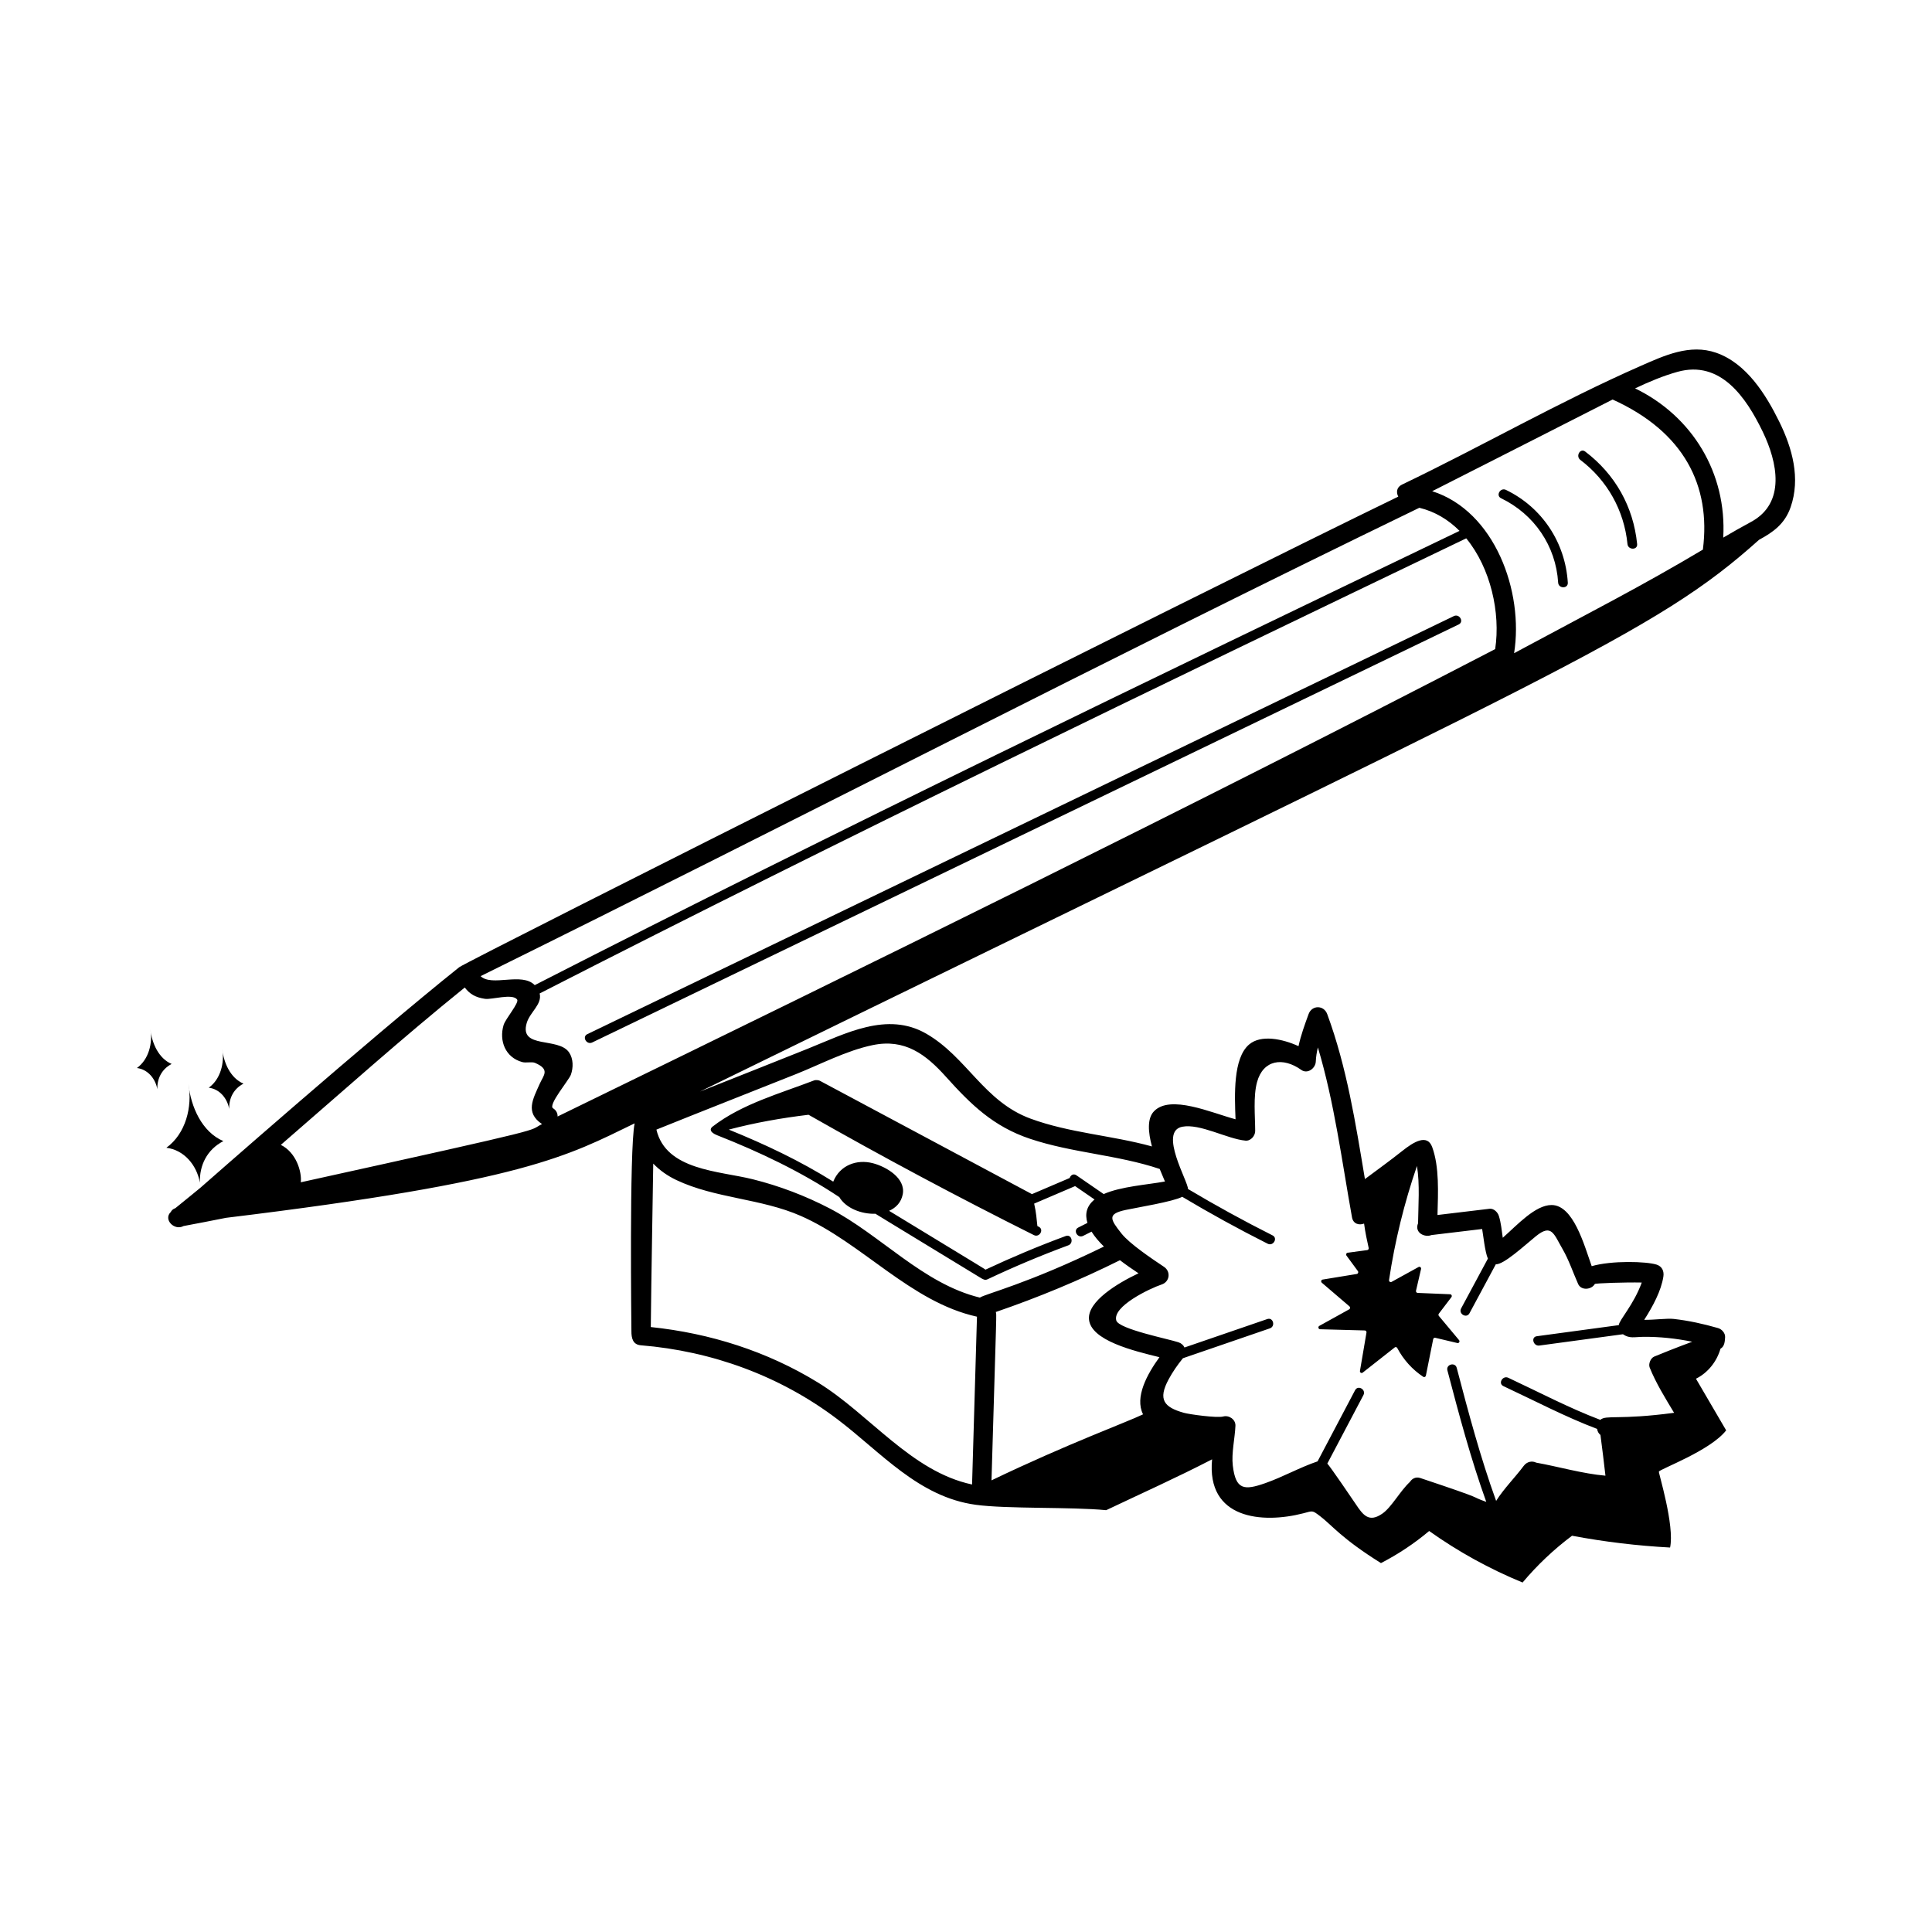 <svg id="Layer_1" enable-background="new 0 0 300 300" height="512" viewBox="0 0 300 300" width="512" xmlns="http://www.w3.org/2000/svg"><g id="Be_Organized"><g><path d="m31.119 184.432s-2.58 2.121-3.883 3.167c-.349.119-.586.335-.718.603-1.203 1.149.556 2.958 1.981 2.178 2.202-.411 4.4-.836 6.594-1.276 46.564-5.657 53.062-9.637 63.451-14.668-.845 4.09-.497 32.113-.498 32.222-.014 1.192.254 2.139 1.452 2.236 11.051.9 21.643 4.759 30.506 11.464 6.799 5.143 12.61 12.098 21.517 13.306 4.868.664 14.766.306 20.245.837 5.444-2.59 10.875-5.015 16.447-7.898-.898 9.295 7.794 10.025 14.155 8.384 1.509-.39 1.356-.514 2.627.451 1.846 1.403 3.254 3.413 9.44 7.278 2.671-1.374 5.187-3.048 7.484-4.983 4.509 3.208 9.387 5.898 14.507 8 2.271-2.704 4.854-5.146 7.679-7.264 5.027.945 10.118 1.557 15.226 1.831.729-3.42-1.81-11.581-1.74-11.786.136-.395 7.971-3.232 10.448-6.407-1.563-2.673-3.126-5.346-4.689-8.02 1.866-.93 3.239-2.674 3.808-4.662.658-.358.672-1.196.716-1.758.051-.654-.503-1.275-1.101-1.446-2.272-.65-4.538-1.156-6.888-1.419-1.021-.115-3.028.162-4.571.141 1.33-2.086 2.636-4.492 2.976-6.727.126-.83-.201-1.573-1.048-1.845-1.578-.508-6.975-.663-10.085.239-1.186-3.368-2.858-9.478-6.217-9.495-2.53-.013-5.316 3.074-7.59 5.084-.168-1.142-.263-2.305-.61-3.4-.18-.569-.787-1.18-1.446-1.102-2.694.321-5.388.645-8.081.967.09-3.442.303-7.458-.822-10.546-.77-2.11-2.903-.79-4.657.608-1.889 1.505-3.854 2.913-5.789 4.36-1.446-8.656-2.808-17.359-5.854-25.618-.521-1.414-2.375-1.427-2.893 0-.593 1.632-1.202 3.281-1.564 4.979-2.473-1.133-5.83-1.836-7.679-.254-2.502 2.141-2.244 7.872-2.1 11.609-3.763-1.014-10.144-3.884-12.67-1.236-1.075 1.126-.905 3.244-.31 5.452-6.221-1.722-12.785-2.083-18.857-4.319-7.221-2.659-9.861-9.511-16.146-13.166-6.101-3.548-12.605-.026-18.461 2.319-5.566 2.229-11.144 4.432-16.717 6.644 135.044-66.054 148.062-71 164.455-85.678 2.14-1.159 3.979-2.426 4.897-5.057 1.562-4.478.268-9.154-1.75-13.257-2.085-4.24-5.102-9.091-9.816-10.729-4.084-1.418-8.051.434-11.773 2.072-12.615 5.552-24.589 12.446-37.01 18.403-.846.406-.918 1.224-.573 1.864-29.633 14.374-144.631 72.132-145.816 73.075-13.751 10.981-40.188 34.244-40.188 34.244m219.287-122.396c11.107 5.025 15.275 13.384 14.022 23.256-.002.017 0.0.031-.001.048-9.557 5.694-17.351 9.651-29.319 16.085 1.525-9.566-3.004-22.066-12.72-25.153 1.215-.599 27.9-14.175 28.018-14.236zm-164.528 110.057c-.822-.51 2.476-4.373 2.773-5.225.38-1.092.393-2.438-.277-3.439-1.632-2.442-7.788-.488-6.588-4.574.5-1.701 2.431-2.902 2.01-4.592 47.566-24.345 95.715-47.537 143.879-70.671 3.792 4.626 5.345 11.556 4.494 17.201-48.155 24.966-96.832 48.815-145.587 72.575.016-.473-.186-.953-.704-1.275zm134.517-93.247c2.445.591 4.528 1.869 6.239 3.587-48.072 23.089-96.126 46.239-143.602 70.537-2.006-2.06-6.657.294-8.403-1.397 48.695-24.034 96.89-49.057 145.766-72.727zm-148.228 74.494c.791 1.035 1.687 1.544 3.154 1.759 1.028.15 4.271-.876 4.979.106.356.494-1.818 2.994-2.106 3.97-.723 2.448.276 5.026 2.907 5.744.57.156 1.495-.082 1.97.122 2.406 1.031 1.324 1.923.745 3.229-1.063 2.397-2.309 4.485.35 6.276-2.483 1.209 2.81.17-37.459 9.038.181-1.641-.726-4.648-3.101-5.809 9.476-8.199 18.807-16.568 28.562-24.436zm54.835 61.331c-7.906-4.854-16.762-7.648-25.947-8.609.086-8.46.261-16.92.38-25.38.994 1.037 2.208 1.897 3.595 2.556 6.015 2.855 13.136 2.847 19.331 5.573 9.529 4.193 17.034 13.369 27.343 15.642-.254 8.686-.508 17.372-.762 26.058-9.464-2.014-15.913-10.913-23.938-15.84zm49.786-16.954c-3.37 1.59-7.878 4.37-7.695 7.099.225 3.346 7.005 4.959 10.948 5.928-1.892 2.605-3.888 6.199-2.549 8.873-2.527 1.224-11.679 4.559-23.532 10.25.801-27.429.812-25.713.657-26.137 6.604-2.265 13.038-4.932 19.287-8.046.985.752 1.986 1.44 2.884 2.034zm6.79-22.758c2.748-.535 6.986 1.899 9.828 2.158.808.073 1.502-.747 1.5-1.5-.005-2.287-.323-5.369.29-7.6.95-3.458 4.015-3.919 6.863-1.885.979.699 2.216-.254 2.257-1.295.029-.74.153-1.472.325-2.195 2.57 8.599 3.712 17.571 5.299 26.394.185 1.025 1.112 1.257 1.873.959.18 1.378.474 2.721.714 3.786.036.16-.07.312-.227.333l-3.041.409c-.204.027-.302.273-.178.443l1.772 2.412c.123.167.029.41-.17.442l-5.305.869c-.227.037-.306.336-.128.488l4.294 3.676c.146.125.124.366-.044.458l-4.636 2.57c-.242.134-.155.515.119.522l6.948.188c.163.004.284.159.255.326l-1.012 5.953c-.042.249.23.422.424.27l4.975-3.914c.13-.102.312-.059.391.09.956 1.813 2.36 3.368 4.041 4.473.157.104.368.006.405-.183l1.135-5.663c.03-.152.175-.249.32-.214l3.435.815c.252.06.43-.25.261-.452l-3.133-3.751c-.084-.101-.087-.25-.008-.354l1.954-2.568c.135-.178.019-.44-.199-.449l-5.049-.21c-.168-.007-.288-.172-.249-.342l.783-3.371c.054-.232-.181-.422-.384-.31l-4.194 2.312c-.195.107-.426-.063-.393-.29.902-6.028 2.36-11.964 4.335-17.709.468 2.86.204 6.169.171 8.895-.612 1.522 1.104 2.246 2.067 1.835 2.628-.314 5.256-.629 7.884-.943.163.904.44 3.59.892 4.6-1.383 2.577-2.776 5.147-4.154 7.727-.455.851.84 1.61 1.295.757 1.357-2.54 2.728-5.071 4.09-7.607 1.223.076 4.405-2.872 6.213-4.346 2.458-2.003 2.777-.382 4.158 1.997.974 1.677 1.625 3.646 2.412 5.412.47 1.055 2.076.9 2.59 0 .07-.122 4.752-.286 7.288-.228-1.266 3.482-3.485 5.779-3.569 6.616-4.244.574-8.488 1.147-12.731 1.722-.952.129-.547 1.574.398 1.446 4.327-.585 8.653-1.17 12.98-1.755 1.03.708 1.775.418 3.152.403 2.585-.027 5.107.252 7.605.761-2.117.779-5.164 1.983-5.915 2.312-.545.238-.914 1.137-.689 1.694.981 2.438 2.417 4.745 3.791 7.03-8.598 1.15-10.539.284-11.459 1.094-4.904-1.86-9.539-4.315-14.287-6.533-.869-.406-1.632.887-.757 1.295 4.834 2.259 9.559 4.75 14.549 6.648.051.365.224.707.52.937.265 2.105.547 4.212.775 6.322-3.522-.301-7.374-1.424-10.751-2.024-.609-.305-1.422-.201-1.96.525-1.279 1.728-3.075 3.515-4.264 5.415-2.438-6.729-4.307-13.746-6.12-20.663-.245-.933-1.692-.537-1.446.399 1.792 6.832 3.64 13.76 6.035 20.414-2.982-1.057.793-.022-10.25-3.704-.688-.229-1.278.094-1.603.603-1.537 1.429-2.85 3.929-4.275 4.92-2.051 1.427-2.964.31-4.136-1.464-.483-.731-4.058-5.967-4.418-6.298 1.87-3.546 3.739-7.093 5.608-10.639.45-.854-.844-1.612-1.295-.757-1.942 3.684-3.884 7.368-5.826 11.051-2.776.94-5.366 2.42-8.147 3.392-3.24 1.133-4.576 1.059-5.019-2.759-.222-1.916.328-4.213.412-6.154.043-.989-.992-1.687-1.899-1.446-.981.26-5.27-.331-6.144-.581-3.019-.863-4.048-2.018-2.319-5.21.617-1.139 1.365-2.223 2.183-3.223.008-.01.013-.021.021-.032 4.501-1.546 9.003-3.092 13.504-4.639.908-.312.518-1.761-.398-1.446-4.287 1.472-8.573 2.944-12.859 4.417-.165-.354-.472-.651-.93-.807-1.481-.505-9.277-2.048-9.661-3.385-.633-2.206 5.243-4.99 7.051-5.593 1.254-.418 1.449-2.015.358-2.741-1.865-1.242-5.337-3.577-6.597-5.166-1.775-2.24-2.247-3.05.659-3.67 1.747-.373 7.369-1.288 8.767-2.038 4.338 2.586 8.758 5.018 13.271 7.287.86.433 1.621-.861.757-1.295-4.468-2.246-8.843-4.652-13.139-7.209.096-1.05-4.615-8.936-.884-9.662zm-48.065-12.675c4.979-1.034 8.227 1.408 11.377 4.918 3.899 4.345 7.38 7.73 13.056 9.63 6.559 2.195 13.564 2.481 20.13 4.681.286.712.567 1.368.817 1.948-2.728.507-6.826.762-9.513 1.952-1.413-.971-2.826-1.941-4.236-2.915-.467-.323-.91-.005-1.044.42-1.953.835-3.906 1.67-5.859 2.505-9.934-5.309 20.198 10.8-32.953-17.613-.202-.109-.681-.12-.857-.052-5.314 2.045-11.238 3.656-15.795 7.187-.429.333-.464.863.722 1.334 6.621 2.608 13.038 5.666 18.97 9.606 1.015 1.719 3.435 2.67 5.634 2.585.173.135-1.538-.912 16.181 9.875.5.306.794.495 1.201.302 4.106-1.942 8.285-3.7 12.545-5.275.897-.332.509-1.782-.399-1.446-4.234 1.566-8.391 3.312-12.477 5.23-.183-.167 1.28.743-14.954-9.141 1.058-.467 1.866-1.295 2.115-2.543.505-2.528-2.559-4.302-4.612-4.844-2.562-.675-5.15.332-6.166 2.831-.004.01-.001.018-.005.027-5.135-3.217-10.615-5.813-16.233-8.087.01-.002.018.001.028-.001 4.075-1.076 8.182-1.796 12.363-2.299 11.498 6.541 23.163 12.771 34.995 18.686.861.431 1.622-.863.757-1.295-.072-.036-.144-.073-.216-.109-.12-1.063-.174-2.084-.502-3.485 2.12-.906 4.24-1.813 6.359-2.719 1.006.694 2.013 1.386 3.021 2.079-1.229.992-1.535 2.246-1.104 3.636-.475.24-.949.479-1.424.717-.863.432-.104 1.727.757 1.295.435-.218.87-.437 1.304-.656.485.786 1.154 1.565 1.922 2.316-11.877 5.805-18.418 7.339-19.262 7.927-8.814-2.138-15.392-9.715-23.291-13.829-3.795-1.977-7.834-3.517-11.986-4.55-5.248-1.306-13.464-1.378-14.952-7.706 7.199-2.9 14.426-5.733 21.637-8.605 3.847-1.532 7.864-3.669 11.946-4.517zm136.372-81.235c-1.453.779-2.88 1.6-4.301 2.431.569-10.014-4.78-18.844-13.687-23.174 2.164-1.026 4.362-1.95 6.578-2.567 6.716-1.872 10.676 3.997 13.232 9.278 2.286 4.723 3.651 11.096-1.822 14.032z"/><path d="m91.957 161.875c44.851-21.638 89.701-43.275 134.552-64.913.869-.419.109-1.713-.757-1.295-44.851 21.638-89.701 43.275-134.551 64.913-.87.419-.109 1.713.757 1.295z"/><path d="m233.085 77.366c5.138 2.484 8.508 7.389 8.864 13.105.06.959 1.561.966 1.5 0-.387-6.219-3.98-11.681-9.606-14.4-.866-.418-1.627.875-.757 1.295z"/><path d="m252.714 84.48c.095.951 1.596.961 1.5 0-.583-5.813-3.413-10.84-8.067-14.366-.77-.583-1.518.719-.757 1.295 4.19 3.174 6.8 7.842 7.325 13.071z"/><path d="m34.684 177.191c-3.314-1.408-5.047-5.3-5.42-8.864.624 3.544-.419 7.717-3.432 9.896 2.768.347 4.714 2.697 5.209 5.414-.09-2.664 1.087-5.12 3.643-6.446z"/><path d="m32.419 168.898c1.686.212 2.871 1.644 3.171 3.298-.055-1.623.661-3.119 2.218-3.927-2.018-.857-3.073-3.227-3.3-5.396.379 2.158-.255 4.698-2.09 6.024z"/><path d="m24.434 169.138c-.055-1.623.661-3.119 2.218-3.927-2.018-.857-3.073-3.227-3.3-5.396.38 2.158-.255 4.698-2.089 6.025 1.686.211 2.871 1.644 3.171 3.298z"/></g></g></svg>